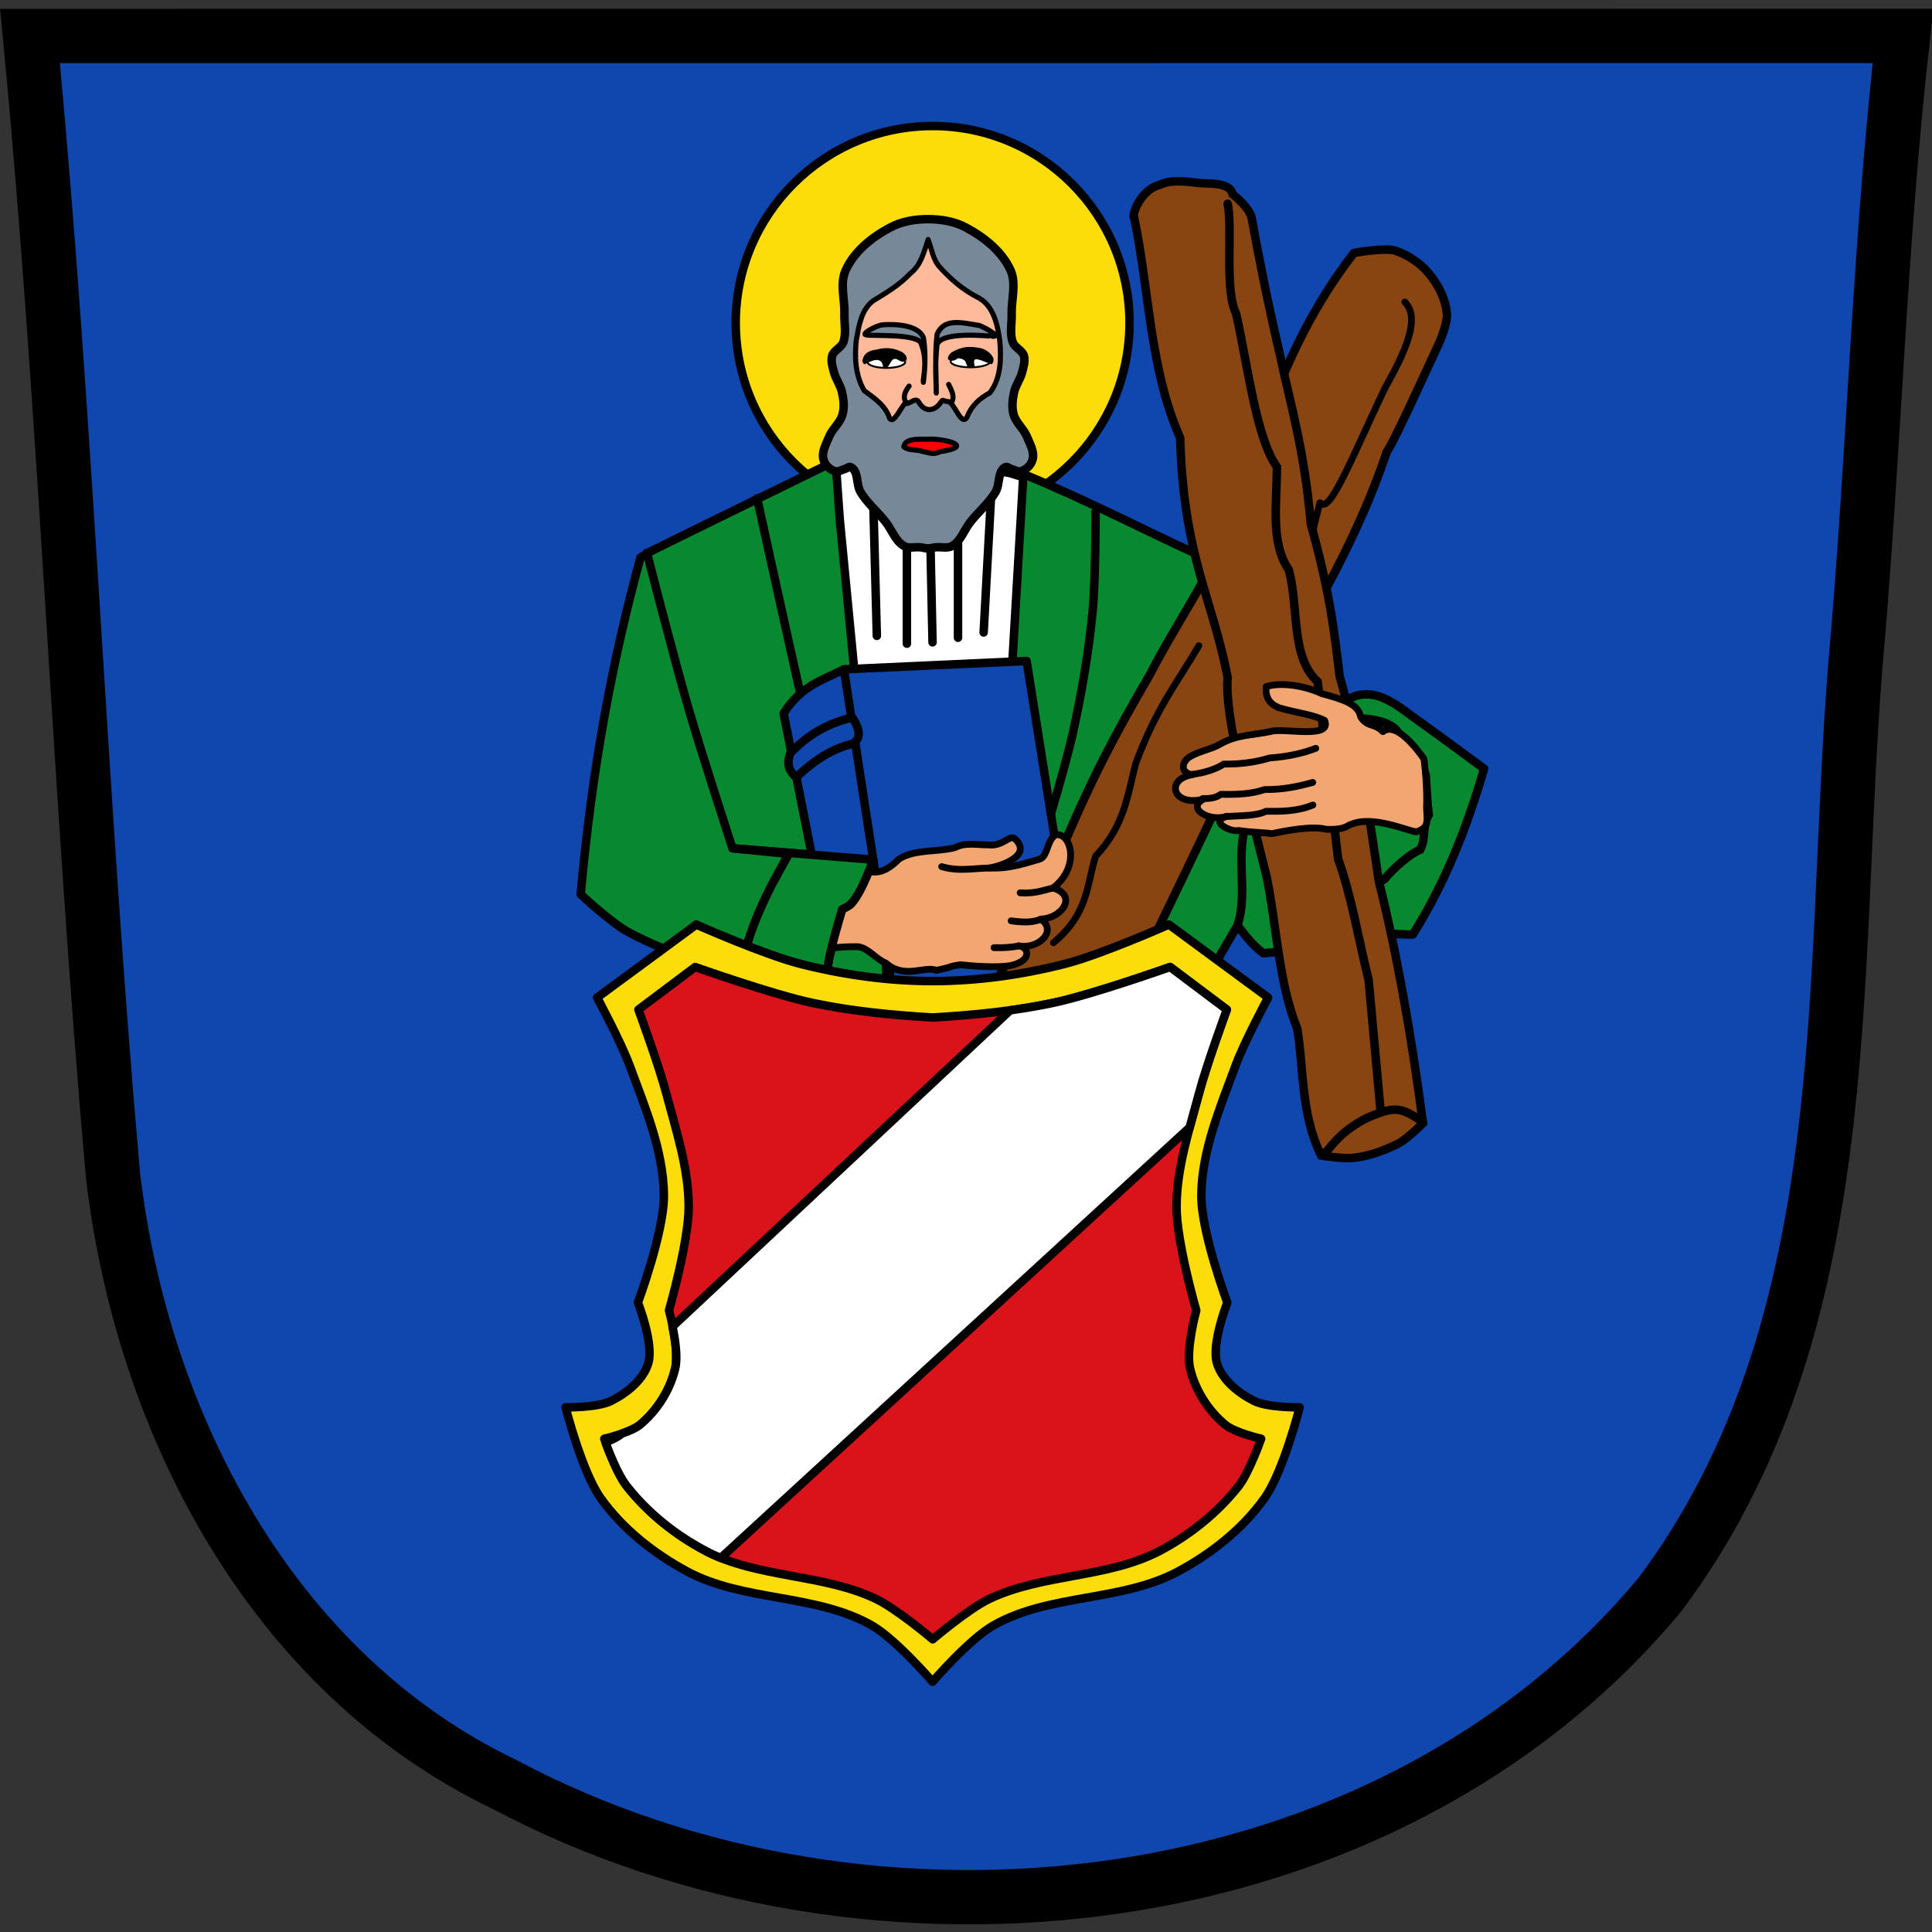 <svg xmlns="http://www.w3.org/2000/svg" height="570" width="570"><rect width="100%" height="100%" fill="#333333" stroke="none"/><g transform="translate(3.835 -1.525) scale(.501)"><path style="fill:#0f47af" d="M10 24.25C29.87 234.2 39.01 445.1 54.18 655.4 66.81 790.9 114.8 934.8 230.6 1017c196.5 141 487.8 139 677.8-13C1023 913.6 1062 762.9 1072 623.6c11-196.8 24-393.6 38-590.34"/><path style="fill:none;stroke:#000;stroke-width:32" d="M10 24.25C31.47 247.3 39.03 471.6 58.85 694.9c17.1 146 93.35 293.3 230.85 359.1 216.5 115 518.8 82 680.2-112C1088 784.2 1070 579.4 1085 394.1c11-123.2 14-247 28-369.89z"/><path style="fill:#fcdd09;stroke:#000;stroke-width:4.999" d="M657.5 193.2c0 64.1-51.9 116-115.9 116s-116-51.9-116-116c0-64 52-115.95 116-115.95S657.5 129.2 657.5 193.2z"/><g style="stroke:#000;stroke-width:5;stroke-linecap:round;stroke-linejoin:round"><g style="fill:#fff"><path d="M502.6 540.39h128.7v78.2H502.6zM484.8 274.19l-6.6 109 43.7 49.6 34.4-.5 56.2-47.5-3.9-96.5-21.7-6.7-41.5-7.1-60.6-.4z"/></g><path style="fill:#078930" d="m223.2 304.7-6.3 3.8c-16.6 61-28.4 123.1-35.2 198.3 0 0 17.8 16.8 28.5 22.5 46.7 25 151.1 49.2 151.1 49.2l.4-25.6-2.1-45.7-2.8-25.4-7.4-67.4-6.7-40.8-8.4-87.2-2.1-29.5v-5.6s-93.2 45.5-109 53.4z" transform="translate(152.6 22.89)"/></g><g style="fill:none;stroke:#000;stroke-width:5;stroke-linecap:round"><path d="M438.2 296.49s10.9 50 16.5 75c4 18.2 12.2 54.4 12.2 54.4"/><path style="stroke-linejoin:round" d="M220.7 305.7s15.8 61.8 24.7 92.4c8 27.4 25.7 81.6 25.7 81.6l86 6.9" transform="translate(152.6 22.89)"/><path d="M456.9 505.89s-9.2 16.2-13.2 24.6c-3.6 7.7-7 15.5-9.6 23.5-2.2 6.3-5.1 19.3-5.1 19.3"/></g><path style="fill:#078930;stroke:#000;stroke-width:5;stroke-linejoin:round" d="M595 282.2c37.7 15.5 67 31.1 104.1 48.1 20 9 35.6 24.9 47.9 42.7 12.7 13.8 25.5 30.2 37.4 43 17-11.5 32.1 3.9 45.6 13.2 12.2 8.7 24.2 17.7 36.3 26.5-9.9 34.1-22.7 67-42 97.7-13-.1-26.4-2.4-38.8 2.6-15.8 5.4-32.5 6.8-49.1 8.4-6.2-4.4-10.7-10.4-15.3-16.4-8.4 14.4-16.7 28.7-25.1 43.1-30.4 5.1-60.7 10.2-91.1 15.3-7.5-36.8-14.9-73.5-22.4-110.3z"/><path style="fill:none;stroke:#000;stroke-width:5;stroke-linecap:round" d="M637.5 304.4s.1 39-1.7 58.4c-2.3 23.8-6.3 47.4-11.4 70.7-5.4 24.6-20.5 72.9-20.5 72.9"/><path style="fill:#0f47af;stroke:#000;stroke-width:5;stroke-linecap:round;stroke-linejoin:round" d="m472.5 517.4-11.1-56.2c-3.2-3.5-6.9-6.6-3.2-15.9l-4.4-22.1c10.1-16.3 23.1-19.7 35.5-26l107.6-4.9 17.6 111 2.1 11.3s-5.8 73.7-10.8 75.1c-4.9 1.4-89.9 1.4-89.9 1.4l1.1-32.6z"/><path style="fill:none;stroke:#000;stroke-width:5;stroke-linecap:round" d="M721.1 548c6.7-21.1-2.3-42 6.4-63.6M796.6 525.3c6.7-.8 5.8-1.2 11.2-4.7 5.6-7 16.4-15.7 20.9-17.2 3.7-7.3.8-13.3 5-20.5-1-8.1-1.2-15.3-1.8-23.6-5.5-13.4-10.3-16.5-17-26-4.1-5.2-15.2-7.2-21.8-7.1-7.1-.2-8.9-2.7-15.8-1.3M489.3 397.2l4.2 27.3c4.1 6 6.4 11.7 2.4 15.4l12.4 80.7M461.9 460.1c10.3-9.5 21.2-16.8 33.8-19.3M459 445.3c10-10.2 21.4-16.2 33.8-19.4M508.7 377.5l-2.1-79.7M526.4 382.1V296M541.5 381.3l-1.9-89.1M556.5 378.6v-85.7M571.6 375.5l4.6-84.5"/><path style="fill:none;stroke:#000;stroke-width:5;stroke-linecap:round" d="m506.6 509.3-18.3 29.2s-5.7 19.6-7.8 29.5c-1 5.1-2.4 15.5-2.4 15.5"/><path style="fill:#841;stroke:#000;stroke-width:5;stroke-linecap:round" d="M560.4 625.3c12.4-25.9-6.9-1 38.8-80.1 21.5-45.9 29-74.6 69.9-144.2 20.6-40 47.4-73.9 59.4-122.5 13.8-44 30.6-87.3 61.2-126.5 0 0 18.5-3.4 24.5-1.3 7.4 2.6 14.6 7.3 19.6 13.4 5.6 6.7 9.9 15.2 10.6 23.9.4 5.5-4.2 16.2-4.2 16.2-13 28.2-27.5 59.9-31.2 64.9-9.5 28-23.5 61.5-57 118.4-35.2 73.3-63.5 134.7-107.3 223L592 630.2z"/><g style="fill:none;stroke:#000;stroke-width:4;stroke-opacity:1"><path style="fill:#f2a772;fill-opacity:1;stroke:#000;stroke-width:4;stroke-linejoin:round;stroke-opacity:1" d="M583 481.2c-6.5.1-13.4-1.6-19.4 1.6-10.5 2.8-23.5.8-33 6.7-4.6 4.6-9.8 8.5-16.3 7.6-6.9-4.7-11 5.4-14.3 11.3-9.2 14.3-8.2 19.9-11.9 34 7.3-1.1 11.2-1.3 18.5-1.2 6.3 1 10.4 7.4 16.2 9.6 11 9.8 23.2 1.4 29.6 4.3 11.7-2.4 6.5-2.2 14.4-3.3 5.9.7 22.1 2 29.8.4 12.4-2.8 10.6-10.7 4.4-11.6 11.2 2.4 23.3-8.5 13-15.7 12.4-.3 22.1-13.9 7.2-18.3 16.3-12.3 10.8-32.9 1.6-31.3-5.4 3.2-4.5 13.1-9.7 14.4-6.8 1.8-17 5.8-29.4 5.1 3.2-.3 26.4-6.3 15.3-17-3.2-3.2-7.1 4.6-16 3.4z" transform="translate(-8.8 19.37)"/></g><path style="color:#000;display:inline;overflow:visible;visibility:visible;opacity:1;fill:none;fill-opacity:1;fill-rule:nonzero;stroke:#000;stroke-width:4;stroke-linecap:round;stroke-linejoin:round;stroke-opacity:1;marker:none;enable-background:accumulate" d="M593.1 528.8c9.7.7 14.6-2 21.6-3.3M577.7 561.1c6.6.2 10.6-.3 14.2-.9M546.9 513.4c10.1 3 19 .9 28.3.8M587.8 545.3c10.2 1.5 13.7.3 17.5-.8"/><path style="fill:#078930;stroke:#000;stroke-width:5;stroke-linejoin:round" d="m423.7 502.6 82.9 6.7s-6.5 18.9-13 26c-1.4 1.5-5.3 3.2-5.3 3.2s-4.3 14.5-6.1 21.9c-.6 2.5-1.2 5.1-1.7 7.6-.9 5.1-2.4 15.5-2.4 15.5L429 573.3s2.9-13 5-19.4c2.7-8 6-15.7 9.7-23.4 3.9-8.4 13.2-24.6 13.2-24.6z"/><path style="color:#000;display:inline;overflow:visible;visibility:visible;opacity:1;fill:#841;fill-opacity:1;fill-rule:nonzero;stroke:#000;stroke-width:4;stroke-linecap:round;stroke-linejoin:round;stroke-opacity:1;marker:none;enable-background:accumulate" d="M736.9 378.2c21.1-23 25.5-51.5 32.7-79.1 5.7 7.1 17.6-23.7 38.2-67.3 12.1-21.5 21.3-41.4 11.8-50.9"/><path d="m402.4 547.5-58.4 43s14 26.1 19.1 39.9c9.1 24.7 19.9 50.1 20.2 76.4.2 21.7-15.3 63.3-15.3 63.3s9.7 24.5 6 36.1c-3.2 9.8-12.7 17.3-21.9 21.9-8.1 4-26.7 3.7-26.7 3.7s9.6 37.9 20.7 53.5c12.9 18.1 31.3 32.6 50.8 43.1 33.2 17.9 75.8 13.1 108.6 31.7 14.2 8 36 33.3 36 33.3s21.8-25.3 36.1-33.3c32.8-18.6 75.4-13.8 108.6-31.7 19.6-10.5 37.9-25 50.8-43.1 11.1-15.6 20.7-53.5 20.7-53.5s-18.6.3-26.7-3.7c-9.2-4.6-18.7-12.1-21.9-21.9-3.7-11.6 6-36.1 6-36.1s-15.5-41.6-15.3-63.3c.3-26.3 11.1-51.7 20.2-76.4 5.1-13.8 19.1-39.9 19.1-39.9l-58.4-43s-40.7 18.1-62.2 23.4c-25.1 6.3-51.1 9.9-77 9.9-25.8 0-51.8-3.6-76.9-9.9-21.5-5.3-62.3-23.4-62.3-23.4z" style="fill:#fcdd09;stroke:#000;stroke-width:5;stroke-linejoin:round"/><path style="fill:#da121a;stroke:#000;stroke-width:5;stroke-linejoin:round" d="m401.7 572.5-33.4 25.1s12 32.6 16.4 49.4c5.8 21.8 13.1 43.8 13.2 66.4.1 20.8-11.6 61.3-11.6 61.3s6.2 22.8 3.7 33.9c-2.9 12.8-10.6 25-20.7 33.4-5.8 4.8-21.1 8.3-21.1 8.3s6.8 19.6 13 27.7c12.5 15.9 29 29.1 46.9 38.5 30.8 16 68.9 13.2 100.2 28.2 12.3 5.9 33.3 23.7 33.3 23.7s20.9-17.8 33.2-23.7c31.3-15 69.4-12.2 100.2-28.2 17.9-9.4 34.4-22.6 46.9-38.5 6.2-8.1 13.1-27.7 13.1-27.7s-15.4-3.5-21.2-8.3c-10.1-8.4-17.8-20.6-20.7-33.4-2.5-11.1 3.7-33.9 3.7-33.9s-11.7-40.5-11.6-61.3c.1-22.6 7.4-44.6 13.2-66.4 4.4-16.8 16.4-49.4 16.4-49.4l-33.4-25.1s-45.3 16.1-68.8 21.1c-23.2 4.9-46.8 7.2-70.5 8.6H541c-23.6-1.4-47.3-3.7-70.4-8.6-23.5-5-68.9-21.1-68.9-21.1z"/><path style="fill:#fff;stroke:#000;stroke-width:5;stroke-linecap:round;stroke-linejoin:round" d="M681.4 572.5s-45.3 16.1-68.8 21.1c-8.4 1.8-16.9 3.2-25.4 4.4L388.4 784.2c1.5 7.6 3.1 18 1.6 24.5-2.9 12.7-10.6 24.9-20.7 33.3-2.5 2.1-6.8 3.9-10.9 5.3 0 .1-.1.2-.2.2-2.2 1.9-5.7 3.5-9.3 4.9 1.7 4.7 7.1 18.9 12.4 25.6 12.4 15.9 28.9 29.1 46.9 38.5 2.8 1.5 5.6 2.8 8.6 4L692.9 667c1.8-6.7 3.7-13.4 5.5-20 4.4-16.8 16.4-49.4 16.4-49.4l-33.4-25.1z"/><path style="fill:#789;stroke:#000;stroke-width:5;stroke-linejoin:round" d="M516.6 137c-10.8 5.7-21.4 14.2-26.3 25.3-3.5 7.8-.4 17.1-.7 25.6-.2 5.6 1.3 11.6-.7 16.8-1.2 3.1-5.5 4.6-6.5 7.8-.9 3.1.2 6.5 1 9.6 1.1 4.2 3.9 7.8 4.8 12 .9 4.2 1.5 8.8.3 12.9-1.2 4.9-5.9 8.4-7.8 13-1.8 4.4-4.7 9.2-3.4 13.7.8 3.1 3.7 6 6.8 6.8 1.9.6 3.9-.8 5.8-1.3 1.2-.3 2.4-1.6 3.4-1.1 4.8 2.3 3.1 10.2 5.8 14.7 3.9 6.5 10 11.5 14.7 17.5 3.8 4.7 5.7 11.4 11 14.3 2.7 1.5 6.1.5 9.2.7 1.5.1 3.2.7 4.7.7h.3c1.5 0 3.2-.6 4.7-.7 3.1-.2 6.5.8 9.3-.7 5.2-2.9 7.1-9.6 10.9-14.3 4.7-6 10.8-11 14.7-17.5 2.7-4.5 1.1-12.4 5.8-14.7 1.1-.5 2.3.8 3.4 1.1 1.9.5 3.9 1.9 5.8 1.3 3.1-.8 6-3.7 6.8-6.8 1.3-4.5-1.6-9.3-3.4-13.7-1.9-4.6-6.5-8.1-7.8-13-1.1-4.1-.6-8.7.3-12.9.9-4.2 3.8-7.8 4.8-12 .8-3.1 1.9-6.5 1-9.6-1-3.2-5.3-4.7-6.5-7.8-2-5.2-.5-11.2-.7-16.8-.2-8.5 2.8-17.8-.6-25.6-5-11.1-15.6-19.6-26.4-25.3-6.7-3.6-14.7-4.9-22.3-4.9-7.6 0-15.5 1.3-22.2 4.9z"/><path d="M538.9 144.1c-2.4 7.2-4.2 15.1-10.5 20-6.3 6.7-14.2 11.4-21.9 16.1-7.1 5.4-8.4 15-9.9 23.2-1.1 10-.5 21 4.7 29.7 6 4.5 12.6 8.7 15 16.5 2.6 3.1 6.6-7 9.5-9.6.6 2.6 5.6-3.7 7.5-.3 4 7 9.9 4.9 12.9.5 1.9-2.8 1.1-.7 4.4-.7 3.9.4 7.8 15.4 11.3 9 2.4-6.4 7.4-11 13.3-14.1 6.7-8.6 6.8-20.4 5.9-30.8-1.4-9.5-3.7-21-13.3-25.6-8.7-4.5-16.3-11.1-22.7-18.4-3.5-4.5-4.2-10.3-6.2-15.5z" style="fill:#fb9;stroke:#000;stroke-width:3;stroke-linecap:round;stroke-linejoin:round"/><path style="fill:red;stroke:#000;stroke-width:3;stroke-linejoin:round" d="M541 261.6c-4.7.5-15.8-1.4-16.4 4.6 3.1 2.4 7.6 1.3 11.3 2.8 4.7.8 5.7 2 10.1 0 18.9-2.8 6.2-6.9-5-7.4z"/><path d="M512.5 194.3s19.8-1.8 23.6 7.5c1.9 11.2.4 22.6 0 26.4-.5-2.4 3.1-12.5-1.6-23.5-3.6-5.3-30.5-3.7-31.4-4.4-5.2.1 5.5-5.9 9.4-6zM568.4 194.6c-9.9-1.6-20.1-4.3-24.2 5.2-1.5 11.4-.4 27-.5 34.7-.2-11-.8-14.5.3-27-.6-10.2 32.3-6.3 32.1-6.5 8.1 1-7.2-6.9-7.7-6.4z" style="fill:#789;fill-opacity:1;stroke:#000;stroke-width:3;stroke-linecap:round;stroke-linejoin:round"/><ellipse style="color:#000;display:inline;overflow:visible;visibility:visible;opacity:1;fill:#fff;fill-opacity:1;fill-rule:nonzero;stroke:#000;stroke-width:1.102;stroke-linecap:round;stroke-linejoin:round;stroke-opacity:1;marker:none;enable-background:accumulate" cx="514.3" cy="216.2" rx="11.1" ry="3.511"/><path d="M501.4 217.6c3.9-1.9 10.2-5.4 11 1.6 4.5 2.6 3.7-7.4 8.9-4.2 4.8 3.3 7.5-1.7 1.8-4.9-5-2.3-9.2-2.6-14.5-1.2-4.3.5-7.6 2-8.4 6.5 0 .9.5 1.7 1.2 2.2z"/><ellipse ry="3.453" rx="11.65" cy="215.9" cx="563.8" style="color:#000;display:inline;overflow:visible;visibility:visible;opacity:1;fill:#fff;fill-opacity:1;fill-rule:nonzero;stroke:#000;stroke-width:1.093;stroke-linecap:round;stroke-linejoin:round;stroke-opacity:1;marker:none;enable-background:accumulate"/><path d="M576.3 217.6c-9.1-3.4-11.3-5-10 1.1-7.9 2.5-1.7-4.1-9.8-4.7-4.2 3.3-8.8.8-3.7-3.5 5.5-3.2 10.1-3.8 16-2.6 4 .2 11.5 5.7 7.5 9.7z"/><path style="fill:#841;stroke:#000;stroke-width:5;stroke-linecap:round" d="M660.3 131.5c9 43.3 9 88.6 27 129.4 2 69.8 19 94.5 28 141.1-2 22.8 12 73.3 23 117.5 6 29.9 7 62.1 18 89.4 4 24.9 2 49.7 14 74.6 0 0 13 2.1 19 1.4 9-1 17-3.9 25-7.7 4-1.8 7-4.6 10-7.1 2-1.7 6-5.6 6-5.6-7-53.8-16-102.9-26-142.6-6-41-12-82.2-23-120.4-3-23.8-5-46.7-17-89.8-4-45-12-70-18-98.8-8-34.4-12-55.3-17-82.1 0 0-1-5.3-11-13.3-2-7.7-14-5.9-21-6.8-7-.9-16-1.9-22 1.2-12 3-17 19.3-15 19.6z"/><path style="fill:none;stroke:#000;stroke-width:5;stroke-linecap:round" d="M772.3 682.6s7-8.9 12-12.8c5-4.1 11-7.8 17-10.1 5-1.9 10-3.8 15-3 6 .9 14 7.3 14 7.3M715.3 123c3 13.9-2 51.3 5 64.8 7 31.7 12 73.6 24 90.2 0 21-4 44.7 7 60.6 6 22.1 1 51.5 17 65.9l12 104.3c8 22.1 12 47.3 18 71.3l7 76.6"/><path style="color:#000;display:inline;overflow:visible;visibility:visible;opacity:1;fill:#f2a772;fill-opacity:1;fill-rule:nonzero;stroke:#000;stroke-width:4;stroke-linecap:round;stroke-linejoin:round;stroke-opacity:1;marker:none;enable-background:accumulate" d="M713.9 483.9c8.5-.6 18.2-.2 23.9-3.1 9.2.1 18.5.1 27.7-3.7m-64.9-3.8c3.7.1 7.5-.2 10.7-2.5 9.1.2 18-.1 25.7-2.8 11.3.1 20.1-1.9 28.4-4.2m-71.4-4.7c8-.8 15.8-3.8 18.9-6.1 8.6.1 17.5-.7 27.1-3.6 11.3-.8 19.9-2.9 27.2-5.7m39.5-9.8c-5-5.3-8.8-2.2-13.1-8.7-1.4-7.5-9.7-10.1-22.9-13.7-11.9-5.5-25.6-6.5-32.7-4.1-1.2 10.5 7.9 12.1 7 12.3 11.4 3.3 20.6 4.1 27.4 7.6 4.7 11.3-24.7 4.1-31.7 6.5-11.3 2.4-20.2 1.8-30.3 7.7-4.9 2.8-10.9 3.6-16.9 6.9-5.8 3.2-6.2 10.3 1.4 10.8-16.8 2.4-12.1 19.5 6.5 14.3-10.9 5.2 2.8 13.9 13.7 10.2-11.7 3.2 3 9.7 6.5 8.4 9.8 1.4 14.8 1.1 19.7 1.9 9.4-2 23.8-4.7 32-2.6 11.8.5 12.8-2.7 14.7-2.9 12.8-5.5 33.2 3.9 38.4 4.4 9.1-2.9 5.5-7.9 6.1-17.4.1-8.2-.6-18.1-1.6-25.5-2.3-3.4-16-22.7-24.2-16.1z"/><path style="color:#000;display:inline;overflow:visible;visibility:visible;opacity:1;fill:none;fill-opacity:1;fill-rule:nonzero;stroke:#000;stroke-width:4;stroke-linecap:round;stroke-linejoin:round;stroke-opacity:1;marker:none;enable-background:accumulate" d="M698.3 383.3c-12.4 21.4-24.8 36.1-37.2 69.5-4.7 18.2-6.4 36.3-23.6 54.5-5.2 17-4.3 33.9-24.8 50.9"/><path style="color:#000;display:inline;overflow:visible;visibility:visible;opacity:1;fill:none;fill-opacity:1;fill-rule:nonzero;stroke:#000;stroke-width:3;stroke-linecap:round;stroke-linejoin:round;stroke-opacity:1;marker:none;enable-background:accumulate" d="M527.7 230.4c-2.5 3.3-4 6.6-1.6 9.9"/><path style="color:#000;display:inline;overflow:visible;visibility:visible;opacity:1;fill:#fff;fill-opacity:1;fill-rule:nonzero;stroke:#000;stroke-width:3;stroke-linecap:round;stroke-linejoin:round;stroke-opacity:1;marker:none;enable-background:accumulate" d="M551 229.4c1.5 3.3 3.7 6.9 1.9 10.2"/></g></svg>